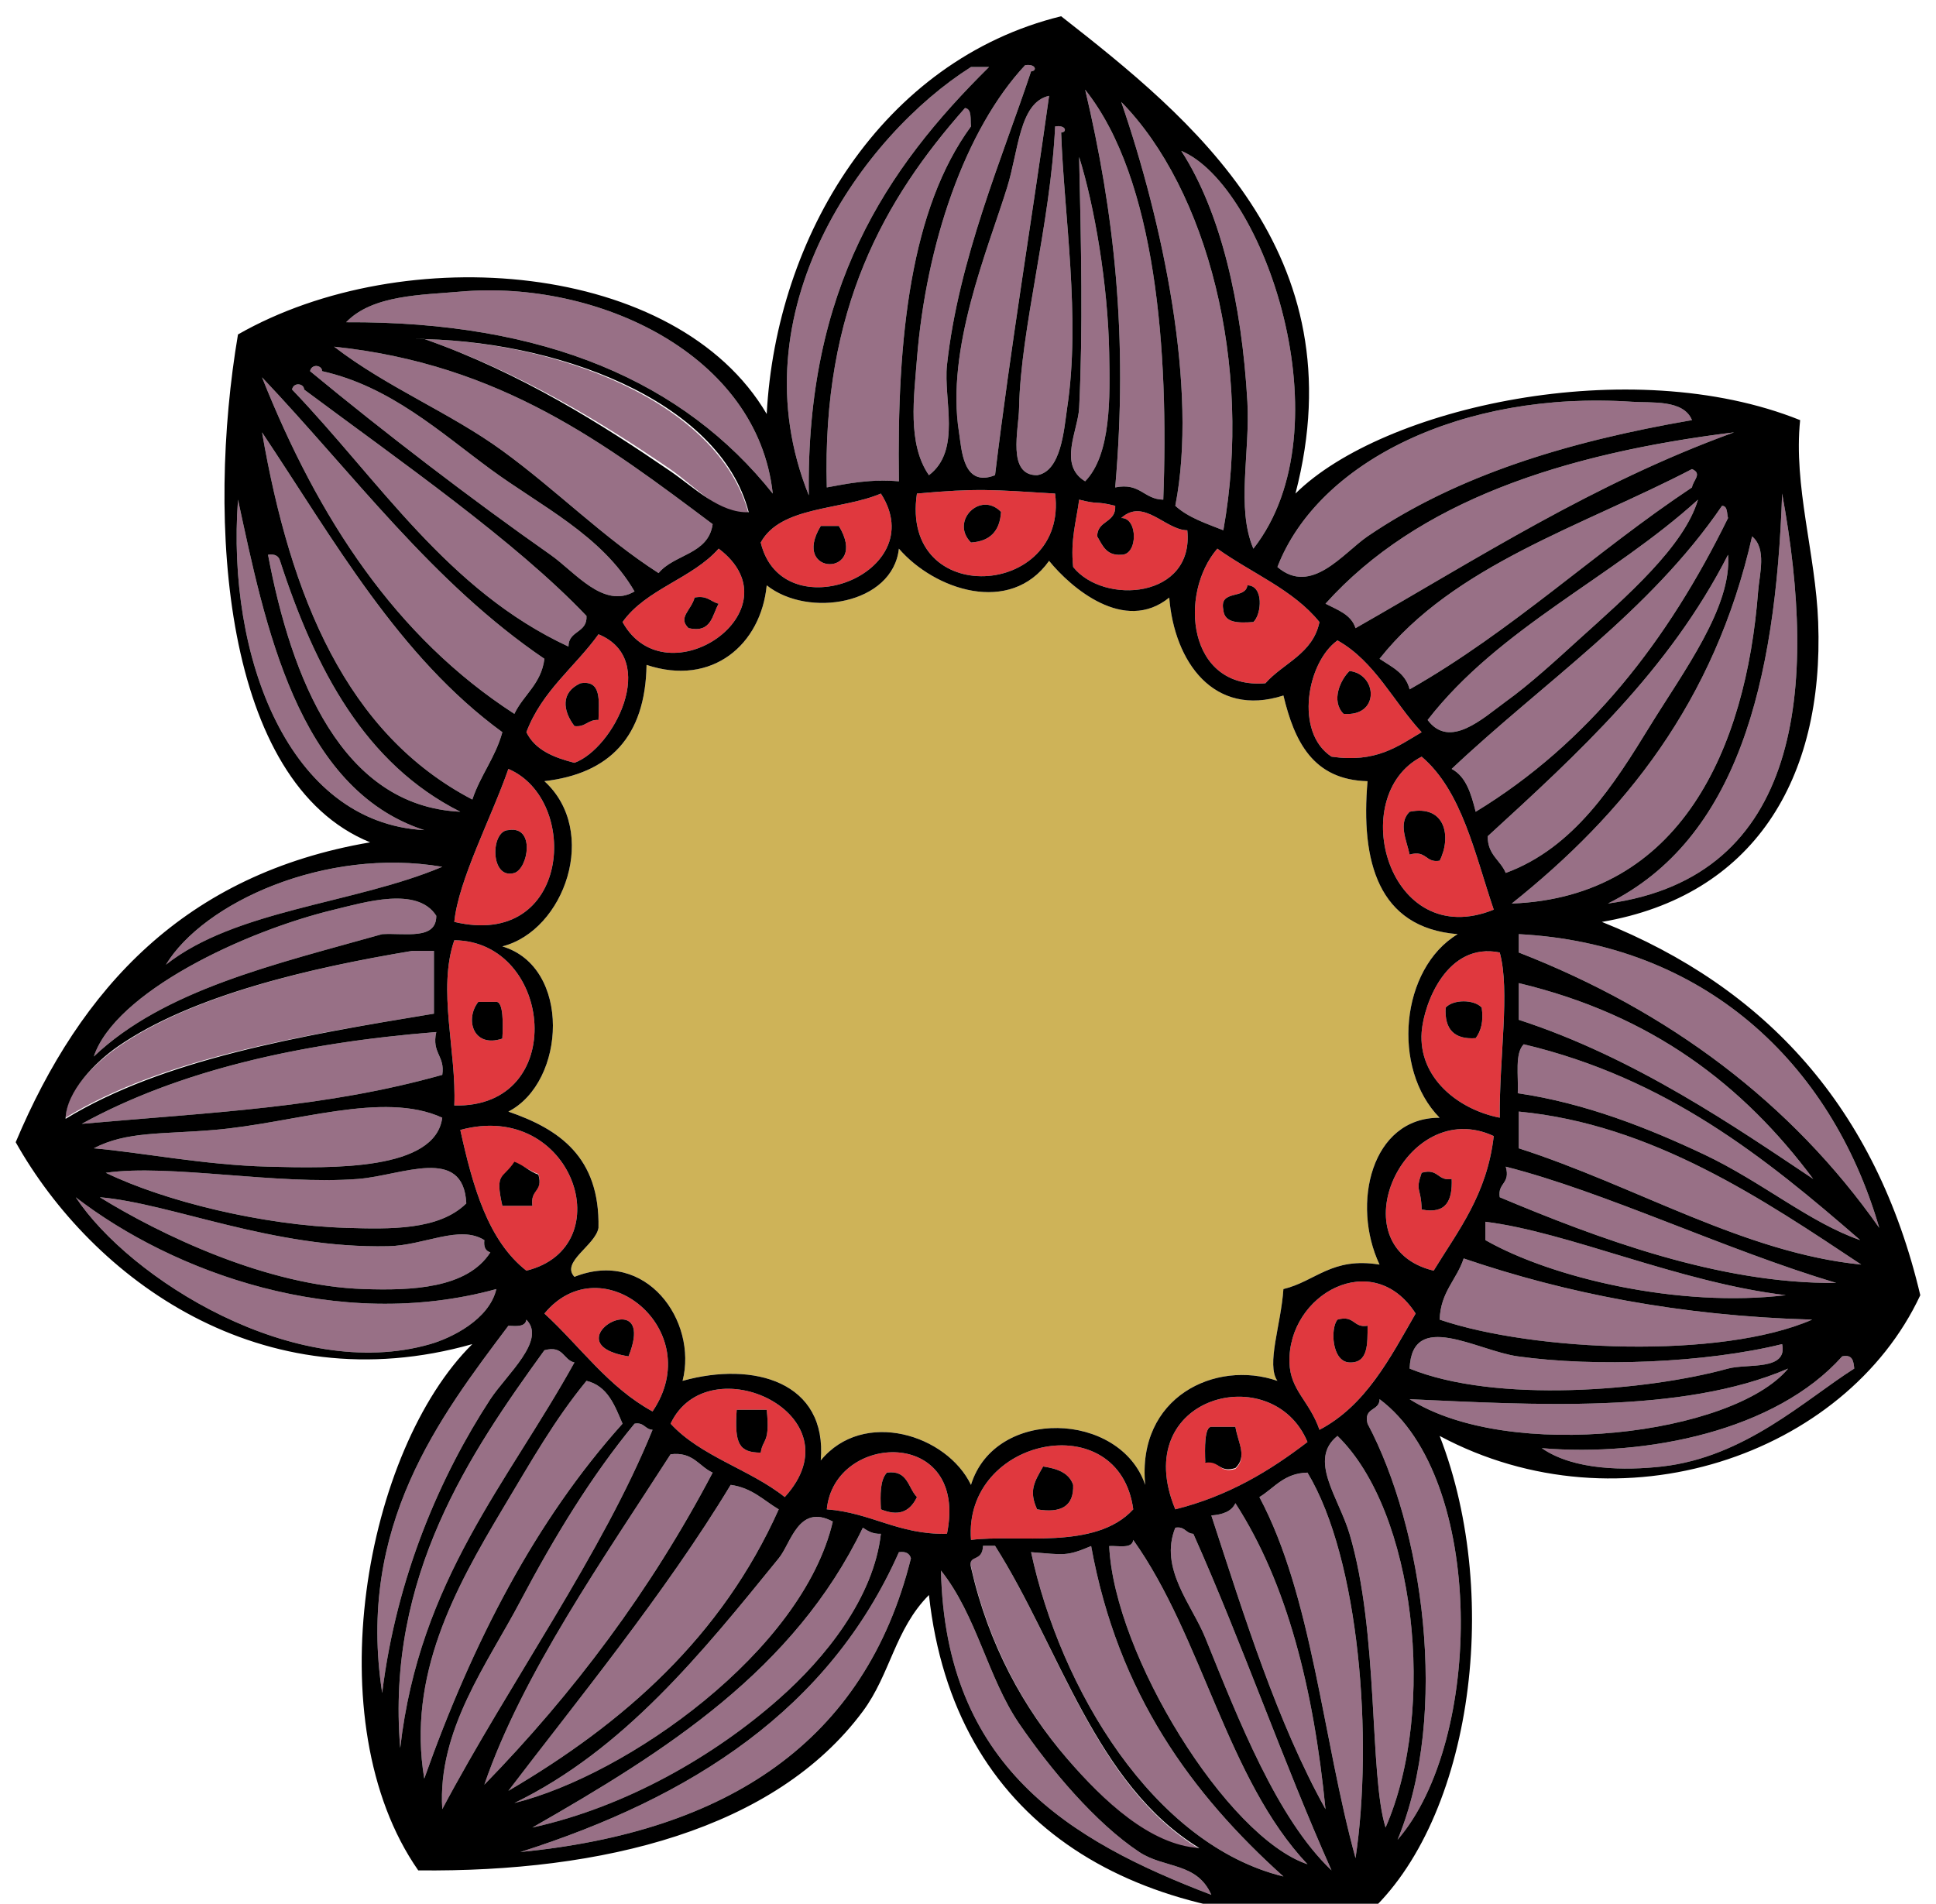 <?xml version="1.0" encoding="UTF-8" standalone="no"?>
<svg width="121px" height="119px" viewBox="0 0 121 119" version="1.1" xmlns="http://www.w3.org/2000/svg" xmlns:xlink="http://www.w3.org/1999/xlink" xmlns:sketch="http://www.bohemiancoding.com/sketch/ns">
    <!-- Generator: Sketch 3.2.2 (9983) - http://www.bohemiancoding.com/sketch -->
    <title>blog_btn</title>
    <desc>Created with Sketch.</desc>
    <defs></defs>
    <g id="Page-1" stroke="none" stroke-width="1" fill="none" fill-rule="evenodd" sketch:type="MSPage">
        <g id="nav_btns" sketch:type="MSLayerGroup" transform="translate(-567, 0)">
            <g id="blog_x5F_btn-link" transform="translate(627.5, 60.5) scale(1, -1) translate(-627.5, -60.5) translate(567, 1)" sketch:type="MSShapeGroup">
                <g id="blog_x5F_btn">
                    <path d="M61.815,115.812 C55.359,109.438 50.371,101.968 50.55,89.037 C45.918,100.534 53.96,111.562 60.688,115.812 L61.815,115.812 L61.815,115.812 Z" id="Shape" fill="#987086"></path>
                    <path d="M64.068,115.923 C64.745,116.029 64.839,115.562 64.443,115.54 C62.659,110.164 59.904,103.801 59.186,97.18 C58.956,95.013 60.104,91.847 58.059,90.296 C56.692,92.261 57.131,95.227 57.308,97.563 C57.882,104.757 60.312,111.896 64.068,115.923 L64.068,115.923 Z" id="Shape" fill="#987086"></path>
                    <path d="M67.824,114.394 C72.267,108.816 73.06,98.01 72.705,88.767 C71.474,88.788 71.276,89.85 69.701,89.532 C70.524,98.935 69.628,106.755 67.824,114.394 L67.824,114.394 Z" id="Shape" fill="#987086"></path>
                    <path d="M65.569,114.012 C64.463,106.096 63.169,98.361 62.19,90.297 C60.166,89.5 60.104,91.945 59.938,92.975 C59.102,98.203 61.741,104.408 62.942,108.274 C63.661,110.558 63.702,113.608 65.569,114.012 L65.569,114.012 Z" id="Shape" fill="#987086"></path>
                    <path d="M70.077,113.629 C75.438,108.178 78.316,97.224 76.459,86.853 C75.386,87.278 74.249,87.65 73.456,88.383 C74.895,95.704 72.652,106.159 70.077,113.629 L70.077,113.629 Z" id="Shape" fill="#987086"></path>
                    <path d="M60.312,113.246 C60.761,113.182 60.637,112.544 60.687,112.098 C56.942,106.987 56.046,98.975 56.182,89.913 C54.408,90.062 53.052,89.785 51.675,89.531 C51.362,100.688 55.274,107.552 60.312,113.246 L60.312,113.246 Z" id="Shape" fill="#987086"></path>
                    <path d="M65.945,112.099 C66.623,112.205 66.717,111.737 66.321,111.717 C66.499,106.563 67.552,100.135 66.696,94.505 C66.499,93.133 66.321,90.542 64.817,90.297 C62.92,90.286 63.67,93.133 63.691,94.505 C63.786,99.445 65.653,105.967 65.945,112.099 L65.945,112.099 Z" id="Shape" fill="#987086"></path>
                    <path d="M67.447,110.187 C68.407,107.136 69.251,102.174 69.325,97.945 C69.378,95.194 69.461,91.602 67.824,89.913 C66.122,90.932 67.386,93.1 67.448,94.503 C67.687,99.381 67.572,104.672 67.447,110.187 L67.447,110.187 Z" id="Shape" fill="#987086"></path>
                    <path d="M48.297,89.148 C42.757,96.119 34.1,99.923 21.634,99.858 C23.282,101.579 26.38,101.558 28.769,101.772 C37.364,102.525 47.357,97.839 48.297,89.148 L48.297,89.148 Z" id="Shape" fill="#987086"></path>
                    <path d="M25.765,98.812 C34.548,98.812 44.968,94.927 46.794,87.86 C44.99,87.795 43.414,89.628 41.911,90.658 C37.677,93.559 32.576,96.688 26.516,98.812 L25.765,98.812 L25.765,98.812 Z" id="Shape" fill="#987086"></path>
                    <path d="M20.884,98.329 C31.336,97.235 37.906,92.209 44.542,87.237 C44.281,85.335 42.132,85.367 41.163,84.177 C37.689,86.408 34.799,89.351 31.398,91.827 C28.112,94.217 24.211,95.768 20.884,98.329 L20.884,98.329 Z" id="Shape" fill="#987086"></path>
                    <path d="M19.381,96.798 C19.475,97.276 20.133,97.18 20.133,96.798 C24.377,95.852 27.497,92.995 30.647,90.678 C33.777,88.372 37.615,86.555 39.66,83.028 C37.72,81.901 35.936,84.25 34.403,85.323 C29.478,88.777 23.981,92.995 19.381,96.798 L19.381,96.798 Z" id="Shape" fill="#987086"></path>
                    <path d="M16.377,96.415 C22.092,90.38 27.047,83.559 34.026,78.82 C33.828,77.238 32.722,76.579 32.148,75.379 C24.722,80.182 19.883,87.608 16.377,96.415 L16.377,96.415 Z" id="Shape" fill="#987086"></path>
                    <path d="M18.254,95.652 C18.348,96.129 19.006,96.033 19.006,95.652 C24.931,91.232 32.233,86.162 36.656,81.499 C36.718,80.414 35.529,80.607 35.529,79.585 C27.967,83.093 23.7,89.967 18.254,95.652 L18.254,95.652 Z" id="Shape" fill="#987086"></path>
                    <path d="M105.75,93.739 C98.053,92.411 91.116,90.318 85.473,86.472 C83.95,85.43 81.958,82.742 79.84,84.558 C82.375,91.125 91.378,95.598 101.996,94.887 C103.195,94.802 105.218,95.046 105.75,93.739 L105.75,93.739 Z" id="Shape" fill="#987086"></path>
                    <path d="M16.377,92.974 C20.893,86.217 24.91,78.969 31.396,74.232 C30.958,72.638 30.03,71.553 29.52,70.023 C21.666,74.125 18.16,82.668 16.377,92.974 L16.377,92.974 Z" id="Shape" fill="#987086"></path>
                    <path d="M108.378,92.974 C99.606,89.797 92.346,85.079 84.72,80.733 C84.449,81.595 83.593,81.87 82.843,82.263 C88.592,88.66 97.666,91.646 108.378,92.974 L108.378,92.974 Z" id="Shape" fill="#987086"></path>
                    <path d="M105.75,90.679 C106.418,90.391 105.813,89.978 105.75,89.532 C99.689,85.505 94.526,80.564 88.101,76.909 C87.85,77.929 86.974,78.312 86.223,78.822 C90.865,84.687 98.876,87.098 105.75,90.679 L105.75,90.679 Z" id="Shape" fill="#987086"></path>
                    <path d="M60.688,86.089 C61.878,86.162 62.492,86.801 62.566,88.001 C61.272,89.339 59.363,87.407 60.688,86.089 L60.688,86.089 Z M65.945,89.148 C66.781,82.603 56.234,81.923 57.309,89.148 C61.095,89.489 61.971,89.393 65.945,89.148 L65.945,89.148 Z" id="Shape" fill="#E0383E"></path>
                    <path d="M52.426,87.125 L51.3,87.125 C49.36,83.938 54.367,83.938 52.426,87.125 L52.426,87.125 Z M55.055,89.148 C58.29,84.133 48.868,80.542 47.545,86.089 C48.796,88.384 52.583,88.096 55.055,89.148 L55.055,89.148 Z" id="Shape" fill="#E0383E"></path>
                    <path d="M111.383,89.148 C113.616,77.014 112.603,65.189 100.494,63.522 C108.566,67.537 110.986,77.313 111.383,89.148 L111.383,89.148 Z" id="Shape" fill="#987086"></path>
                    <path d="M14.875,88.767 C16.554,81.009 18.568,70.693 26.516,68.112 C18.057,68.558 14.146,78.938 14.875,88.767 L14.875,88.767 Z" id="Shape" fill="#987086"></path>
                    <path d="M67.447,88.767 C68.782,88.427 68.375,88.712 69.7,88.384 C69.763,87.299 68.574,87.492 68.574,86.472 C68.906,85.908 69.137,85.259 70.076,85.324 C71.129,85.293 71.129,87.65 70.076,87.619 C71.484,88.905 72.829,86.865 74.205,86.853 C74.643,82.582 68.979,82.167 67.071,84.558 C66.894,86.27 67.27,87.417 67.447,88.767 L67.447,88.767 Z" id="Shape" fill="#E0383E"></path>
                    <path d="M106.125,88.767 C105.26,85.845 101.682,82.732 98.615,79.969 C97.353,78.822 95.611,77.217 94.109,76.143 C92.67,75.092 90.605,73.148 89.227,74.996 C93.702,80.766 100.774,83.9 106.125,88.767 L106.125,88.767 Z" id="Shape" fill="#987086"></path>
                    <path d="M107.628,88.384 C107.994,88.373 107.919,87.917 108.003,87.619 C104.248,79.969 99.284,73.552 92.232,69.259 C91.95,70.364 91.638,71.458 90.73,71.938 C96.445,77.334 103.112,81.765 107.628,88.384 L107.628,88.384 Z" id="Shape" fill="#987086"></path>
                    <path d="M109.505,86.472 C110.433,85.696 109.964,84.123 109.881,83.029 C109.128,73.212 105.03,63.915 94.483,63.523 C101.504,69.121 107.158,76.112 109.505,86.472 L109.505,86.472 Z" id="Shape" fill="#987086"></path>
                    <path d="M43.038,80.733 C44.479,80.414 44.499,81.54 44.917,82.263 C44.416,82.38 44.208,82.805 43.415,82.645 C43.205,81.85 42.34,81.403 43.038,80.733 L43.038,80.733 Z M38.909,81.117 C40.38,83.188 43.259,83.826 44.917,85.706 C49.975,81.88 41.651,76.165 38.909,81.117 L38.909,81.117 Z" id="Shape" fill="#E0383E"></path>
                    <path d="M56.182,85.706 C58.403,83.134 63.129,81.51 65.569,84.942 C66.926,83.273 70.274,80.372 73.079,82.647 C73.393,78.662 75.843,75.124 80.215,76.527 C80.902,73.657 82.062,71.255 85.472,71.171 C85.044,66.178 86.107,62.013 91.105,61.608 C87.537,59.462 86.943,53.214 89.978,50.133 C85.712,50.155 84.438,44.747 86.222,40.953 C83.239,41.442 82.238,39.912 80.214,39.423 C80.068,37.202 79.129,34.706 79.838,33.687 C75.968,35.025 71.045,32.677 71.577,27.183 C70.022,31.784 62.189,32.061 60.687,27.183 C59.186,30.318 53.97,31.964 51.299,28.714 C51.716,33.622 47.106,34.93 42.663,33.687 C43.612,37.436 40.38,41.974 35.904,40.188 C35.027,41.113 37.218,42.155 37.406,43.249 C37.5,47.68 34.953,49.422 31.774,50.517 C35.382,52.376 35.716,59.558 31.397,60.844 C35.288,61.833 37.468,68.028 34.027,71.172 C38.074,71.639 40.338,73.923 40.411,78.439 C44.52,77.07 47.566,79.715 47.921,83.413 C50.517,81.349 55.796,82.222 56.182,85.706 L56.182,85.706 Z" id="Shape" fill="#CEB358"></path>
                    <path d="M76.459,81.88 C76.523,81.042 77.409,81.053 78.338,81.115 C78.86,81.604 78.995,83.399 77.963,83.41 C77.847,82.507 76.188,83.178 76.459,81.88 L76.459,81.88 Z M76.084,85.706 C78.212,84.177 80.83,83.146 82.467,81.117 C82.051,79.119 80.215,78.568 79.088,77.29 C74.227,76.888 73.644,82.869 76.084,85.706 L76.084,85.706 Z" id="Shape" fill="#E0383E"></path>
                    <path d="M16.753,85.324 C17.191,85.389 17.421,85.239 17.504,84.943 C19.716,78.132 22.825,72.256 28.77,69.259 C21.353,69.61 18.202,77.61 16.753,85.324 L16.753,85.324 Z" id="Shape" fill="#987086"></path>
                    <path d="M35.904,74.614 C36.613,74.529 36.739,75.039 37.406,74.996 C37.428,76.155 37.625,77.515 36.279,77.29 C35.027,76.718 35.174,75.57 35.904,74.614 L35.904,74.614 Z M35.904,72.318 C34.61,72.648 33.443,73.115 32.899,74.232 C33.871,76.813 35.924,78.289 37.406,80.352 C41.234,78.789 38.334,73.201 35.904,72.318 L35.904,72.318 Z" id="Shape" fill="#E0383E"></path>
                    <path d="M83.971,75.379 C86.254,75.177 86.098,77.855 84.345,78.057 C83.782,77.515 83.167,76.197 83.971,75.379 L83.971,75.379 Z M88.853,74.232 C87.351,73.339 85.994,72.298 83.22,72.702 C80.894,74.221 81.685,78.609 83.594,79.969 C85.941,78.652 87.089,76.123 88.853,74.232 L88.853,74.232 Z" id="Shape" fill="#E0383E"></path>
                    <path d="M88.101,66.581 C89.166,66.89 89.081,66.039 89.979,66.199 C90.73,67.687 90.344,69.717 88.101,69.259 C87.361,68.537 87.923,67.452 88.101,66.581 L88.101,66.581 Z M93.359,63.139 C86.766,60.471 84.095,70.258 88.853,72.702 C91.377,70.554 92.169,66.645 93.359,63.139 L93.359,63.139 Z" id="Shape" fill="#E0383E"></path>
                    <path d="M32.148,65.433 C33.025,65.721 33.463,68.409 31.774,68.112 C30.647,68.089 30.615,64.987 32.148,65.433 L32.148,65.433 Z M31.774,71.937 C36.301,70.003 35.653,60.641 28.394,62.374 C28.645,64.976 30.719,68.898 31.774,71.937 L31.774,71.937 Z" id="Shape" fill="#E0383E"></path>
                    <path d="M27.268,62.755 C27.278,61.216 25.306,61.693 23.888,61.608 C17.222,59.727 10.264,58.144 5.863,53.959 C7.198,57.954 15.189,61.768 20.884,63.139 C22.781,63.595 26.088,64.615 27.268,62.755 L27.268,62.755 Z" id="Shape" fill="#987086"></path>
                    <path d="M117.453,43.249 C111.977,51.048 104.31,56.807 94.922,60.461 L94.922,61.608 C106.397,61.014 114.427,53.672 117.453,43.249 L117.453,43.249 Z" id="Shape" fill="#987086"></path>
                    <path d="M31.397,55.08 C31.45,56.014 31.46,57.375 31.022,57.375 L29.895,57.375 C29.05,56.312 29.551,54.464 31.397,55.08 L31.397,55.08 Z M28.394,61.227 C34.58,61.172 35.57,50.717 28.394,50.898 C28.539,54.277 27.329,58.145 28.394,61.227 L28.394,61.227 Z" id="Shape" fill="#E0383E"></path>
                    <path d="M27.121,60.562 L27.121,56.637 C18.776,55.266 10.202,53.864 4.099,50.134 C4.141,51.866 6.055,53.638 7.422,54.584 C12.043,57.781 19.381,59.5 25.765,60.562 L27.121,60.562 L27.121,60.562 Z" id="Shape" fill="#987086"></path>
                    <path d="M90.354,57.018 C90.27,55.659 90.896,55.011 92.232,55.107 C92.556,55.553 92.732,56.126 92.607,57.018 C92.127,57.539 90.833,57.539 90.354,57.018 L90.354,57.018 Z M93.733,60.461 C94.39,58.049 93.702,53.979 93.733,50.133 C91.136,50.642 88.643,52.631 88.852,55.488 C88.998,57.317 90.458,61.131 93.733,60.461 L93.733,60.461 Z" id="Shape" fill="#E0383E"></path>
                    <path d="M27.268,55.489 C26.964,54.161 27.83,54.011 27.642,52.812 C20.32,50.761 13.539,50.495 5.111,49.751 C11.13,53.056 18.682,54.808 27.268,55.489 L27.268,55.489 Z" id="Shape" fill="#987086"></path>
                    <path d="M116.264,42.483 C113.114,43.568 110.142,46.117 106.502,47.839 C103.039,49.474 99.085,51.048 94.861,51.664 C94.913,52.757 94.664,54.161 95.235,54.724 C104.175,52.599 110.32,47.648 116.264,42.483 L116.264,42.483 Z" id="Shape" fill="#987086"></path>
                    <path d="M27.642,50.134 C27.204,46.83 20.81,46.969 16.753,47.074 C12.82,47.17 8.815,47.967 5.863,48.222 C7.918,49.295 10.15,49.093 13.374,49.369 C18.442,49.794 23.939,51.834 27.642,50.134 L27.642,50.134 Z" id="Shape" fill="#987086"></path>
                    <path d="M94.922,50.517 C103.267,49.73 110.235,45.002 116.327,40.954 C109.036,41.677 102.224,45.873 94.922,48.222 L94.922,50.517 L94.922,50.517 Z" id="Shape" fill="#987086"></path>
                    <path d="M31.397,44.625 L33.276,44.625 C33.129,45.688 33.964,45.531 33.651,46.615 C33.099,46.806 32.713,47.139 32.149,47.341 C31.418,46.226 30.919,46.75 31.397,44.625 L31.397,44.625 Z M28.769,49.369 C35.799,51.293 38.887,42.047 32.899,40.572 C30.5,42.452 29.551,45.82 28.769,49.369 L28.769,49.369 Z" id="Shape" fill="#E0383E"></path>
                    <path d="M88.853,44.397 C90.407,44.087 90.782,44.98 90.73,46.308 C89.833,46.15 89.917,46.999 88.853,46.692 C88.434,45.48 88.82,45.82 88.853,44.397 L88.853,44.397 Z M93.359,48.986 C92.942,45.331 91.146,43.089 89.603,40.571 C83.46,42.058 87.829,51.558 93.359,48.986 L93.359,48.986 Z" id="Shape" fill="#E0383E"></path>
                    <path d="M114.763,39.807 C107.43,39.732 99.762,42.633 93.734,45.162 C93.587,46.075 94.423,45.99 94.109,47.074 C100.336,45.49 107.795,41.889 114.763,39.807 L114.763,39.807 Z" id="Shape" fill="#987086"></path>
                    <path d="M6.613,46.692 C10.589,47.264 17.305,45.916 22.386,46.308 C25.118,46.522 28.968,48.422 29.144,44.779 C27.434,43.09 24.377,43.164 21.634,43.25 C16.388,43.407 10.285,44.917 6.613,46.692 L6.613,46.692 Z" id="Shape" fill="#987086"></path>
                    <path d="M6.238,45.162 C10.734,44.779 17.013,41.942 24.262,42.102 C26.504,42.143 28.717,43.461 30.271,42.483 C30.219,42.037 30.353,41.803 30.646,41.718 C29.195,39.444 25.68,39.327 22.759,39.423 C16.669,39.605 9.973,42.855 6.238,45.162 L6.238,45.162 Z" id="Shape" fill="#987086"></path>
                    <path d="M4.736,45.162 C10.807,40.476 21.082,36.693 31.022,39.424 C30.573,37.501 28.185,36.353 26.891,35.983 C18.401,33.527 8.074,40.103 4.736,45.162 L4.736,45.162 Z" id="Shape" fill="#987086"></path>
                    <path d="M111.612,39.041 C104.957,38.244 97.009,40.103 92.836,42.483 L92.836,43.63 C98.052,42.983 104.884,39.849 111.612,39.041 L111.612,39.041 Z" id="Shape" fill="#987086"></path>
                    <path d="M91.48,41.336 C97.864,39.157 104.988,37.745 113.26,37.511 C107.545,35.014 95.819,35.524 89.979,37.511 C90.03,39.243 91.042,39.998 91.48,41.336 L91.48,41.336 Z" id="Shape" fill="#987086"></path>
                    <path d="M84.345,34.834 C85.514,34.791 85.472,35.982 85.472,37.129 C84.575,36.97 84.658,37.819 83.593,37.511 C83.146,37.001 83.219,34.876 84.345,34.834 L84.345,34.834 Z M88.476,37.893 C86.859,35.078 85.357,32.146 82.467,30.625 C81.821,32.464 80.641,33.081 80.59,34.834 C80.475,39.095 85.807,42.058 88.476,37.893 L88.476,37.893 Z" id="Shape" fill="#E0383E"></path>
                    <path d="M39.283,35.217 C40.66,38.648 37.458,37.554 37.428,36.375 C37.406,35.918 37.876,35.439 39.283,35.217 L39.283,35.217 Z M40.785,31.773 C38.022,33.282 36.27,35.832 34.027,37.893 C37.625,42.25 44.228,36.842 40.785,31.773 L40.785,31.773 Z" id="Shape" fill="#E0383E"></path>
                    <path d="M32.899,37.512 C34.172,36.226 31.669,34.089 30.647,32.539 C27.559,27.811 24.784,21.489 23.888,14.179 C22.27,24.623 27.486,31.422 31.775,37.13 C32.315,37.096 32.837,37.065 32.899,37.512 L32.899,37.512 Z" id="Shape" fill="#987086"></path>
                    <path d="M111.383,35.982 C111.748,34.292 109.203,34.78 108.003,34.452 C102.965,33.06 93.463,32.263 88.101,34.452 C88.248,38.159 92.326,35.567 94.86,35.217 C99.7,34.537 106.605,34.802 111.383,35.982 L111.383,35.982 Z" id="Shape" fill="#987086"></path>
                    <path d="M35.904,34.834 C31.753,27.332 26.214,21.244 25.015,10.736 C24.118,21.468 29.406,29.212 34.027,35.598 C35.227,35.927 35.194,34.993 35.904,34.834 L35.904,34.834 Z" id="Shape" fill="#987086"></path>
                    <path d="M115.138,35.217 C115.786,35.356 115.847,34.92 115.89,34.452 C112.844,32.528 109.078,28.916 103.872,28.331 C101.609,28.077 98.374,28.077 96.362,29.478 C102.892,28.927 110.997,30.563 115.138,35.217 L115.138,35.217 Z" id="Shape" fill="#987086"></path>
                    <path d="M38.909,31.009 C33.473,24.953 29.542,17.355 26.516,8.824 C25.442,15.284 28.446,20.703 31.397,25.654 C33.255,28.757 34.653,31.243 36.656,33.688 C37.979,33.367 38.417,32.157 38.909,31.009 L38.909,31.009 Z" id="Shape" fill="#987086"></path>
                    <path d="M47.545,29.198 C47.67,30.09 48.139,29.75 47.92,31.875 L46.043,31.875 C45.897,29.75 46.189,29.208 47.545,29.198 L47.545,29.198 Z M49.048,26.419 C46.878,28.15 43.791,28.958 41.912,31.008 C44.259,35.992 53.742,31.572 49.048,26.419 L49.048,26.419 Z" id="Shape" fill="#E0383E"></path>
                    <path d="M75.333,28.616 C76.241,28.764 76.158,27.865 77.212,28.183 C77.963,28.906 77.399,29.75 77.212,30.812 L75.709,30.812 C75.282,30.812 75.292,29.55 75.333,28.616 L75.333,28.616 Z M81.718,29.86 C79.359,28.054 76.773,26.482 73.456,25.653 C70.515,32.751 79.548,35.078 81.718,29.86 L81.718,29.86 Z" id="Shape" fill="#E0383E"></path>
                    <path d="M86.223,32.539 C92.868,27.577 92.72,11.193 87.349,4.999 C90.634,12.945 88.914,24.527 85.472,31.008 C85.202,32.049 86.223,31.773 86.223,32.539 L86.223,32.539 Z" id="Shape" fill="#987086"></path>
                    <path d="M40.785,30.625 C37.678,22.945 31.815,14.773 27.642,6.912 C27.329,11.873 30.481,16.027 32.524,19.916 C34.653,23.943 36.969,27.747 39.66,31.008 C40.264,31.115 40.307,30.648 40.785,30.625 L40.785,30.625 Z" id="Shape" fill="#987086"></path>
                    <path d="M83.594,30.244 C88.445,25.537 89.843,13.17 86.599,5.764 C85.567,9.09 86.192,17.93 84.346,24.124 C83.667,26.398 81.738,28.766 83.594,30.244 L83.594,30.244 Z" id="Shape" fill="#987086"></path>
                    <path d="M64.818,25.654 C66.321,25.399 67.125,25.855 67.072,27.183 C66.821,27.938 66.071,28.204 65.195,28.331 C64.652,27.375 64.286,26.822 64.818,25.654 L64.818,25.654 Z M70.827,25.654 C68.458,23.063 63.556,24.114 60.687,23.742 C60.187,30.148 69.951,32.167 70.827,25.654 L70.827,25.654 Z" id="Shape" fill="#E0383E"></path>
                    <path d="M55.055,25.654 C56.076,25.24 56.818,25.41 57.308,26.42 C56.745,26.993 56.745,28.13 55.431,27.949 C55.003,27.492 55.013,26.589 55.055,25.654 L55.055,25.654 Z M59.186,24.124 C56.129,24.059 54.471,25.442 51.675,25.653 C52.145,30.488 60.553,30.818 59.186,24.124 L59.186,24.124 Z" id="Shape" fill="#E0383E"></path>
                    <path d="M44.541,27.949 C40.66,20.565 35.82,14.137 30.271,8.443 C32.628,15.349 37.802,22.701 41.911,29.097 C43.331,29.267 43.675,28.342 44.541,27.949 L44.541,27.949 Z" id="Shape" fill="#987086"></path>
                    <path d="M81.718,27.949 C84.982,22.53 85.827,11.245 84.721,3.852 C82.667,11.31 82.019,20.214 78.713,26.419 C79.651,26.992 80.247,27.917 81.718,27.949 L81.718,27.949 Z" id="Shape" fill="#987086"></path>
                    <path d="M77.212,26.037 C80.445,21.043 82.103,14.433 82.844,6.912 C79.819,12.362 77.806,18.853 75.708,25.272 C76.408,25.324 76.971,25.516 77.212,26.037 L77.212,26.037 Z" id="Shape" fill="#987086"></path>
                    <path d="M53.928,24.506 C54.231,24.305 54.544,24.102 55.055,24.124 C54.605,20.129 51.581,16.356 48.671,13.796 C44.655,10.247 39.127,7.049 33.275,5.763 C41.62,10.534 49.641,15.613 53.928,24.506 L53.928,24.506 Z" id="Shape" fill="#987086"></path>
                    <path d="M73.456,24.506 C74.061,24.612 74.102,24.144 74.583,24.124 C77.639,17.282 80.173,9.929 83.219,3.086 C79.818,6.317 77.43,12.437 75.332,17.62 C74.51,19.672 72.424,21.956 73.456,24.506 L73.456,24.506 Z" id="Shape" fill="#987086"></path>
                    <path d="M81.718,3.469 C76.68,5.158 69.639,16.558 69.325,23.359 C69.919,23.391 70.765,23.168 70.827,23.742 C75.145,17.685 76.69,8.792 81.718,3.469 L81.718,3.469 Z" id="Shape" fill="#987086"></path>
                    <path d="M68.198,23.358 C69.877,14.105 74.499,7.846 80.216,2.704 C72.048,4.712 66.259,14.487 64.444,22.977 C66.529,22.817 66.633,22.7 68.198,23.358 L68.198,23.358 Z" id="Shape" fill="#987086"></path>
                    <path d="M56.182,22.977 C56.62,23.04 56.849,22.892 56.933,22.594 C54.074,11.099 45.428,5.498 32.524,4.234 C43.205,7.634 51.821,13.138 56.182,22.977 L56.182,22.977 Z" id="Shape" fill="#987086"></path>
                    <path d="M62.19,23.375 C66.238,17 68.459,8.396 74.957,4.433 C71.88,4.624 68.97,7.435 66.696,10.071 C63.974,13.227 61.783,17.243 60.687,22.079 C60.49,22.928 61.407,22.312 61.439,23.375 L62.19,23.375 L62.19,23.375 Z" id="Shape" fill="#987086"></path>
                    <path d="M58.811,21.829 C61.053,19.003 61.732,15.146 63.692,12.267 C65.654,9.398 68.481,6.04 71.203,4.233 C72.768,3.193 74.811,3.606 75.708,1.556 C66.79,4.955 59.082,9.61 58.811,21.829 L58.811,21.829 Z" id="Shape" fill="#987086"></path>
                    <path d="M78.338,85.706 C77.252,88.255 78.14,91.688 77.963,94.887 C77.618,101.027 76.304,106.744 73.832,110.569 C78.984,108.423 84.242,93.228 78.338,85.706 L78.338,85.706 Z" id="Shape" fill="#987086"></path>
                    <path d="M94.109,65.433 C93.776,66.242 92.972,66.56 92.982,67.728 C98.657,72.925 104.322,78.11 108.003,85.324 C108.253,82.072 105.249,78.067 103.121,74.614 C100.879,70.959 98.386,67.005 94.109,65.433 L94.109,65.433 Z" id="Shape" fill="#987086"></path>
                    <path d="M27.642,65.817 C22.156,63.499 14.74,63.149 10.368,59.696 C12.695,63.543 20.278,67.07 27.642,65.817 L27.642,65.817 Z" id="Shape" fill="#987086"></path>
                    <path d="M94.922,56.254 L94.922,58.548 C103.267,56.55 108.953,52.173 113.324,46.307 C108.556,49.485 102.224,53.885 94.922,56.254 L94.922,56.254 Z" id="Shape" fill="#987086"></path>
                    <path d="M111.758,34.452 C108.317,30.309 94.318,28.585 88.101,32.539 C95.694,32.199 105.134,31.592 111.758,34.452 L111.758,34.452 Z" id="Shape" fill="#987086"></path>
                    <path d="M45.667,27.183 C47.002,27.002 47.722,26.217 48.671,25.654 C45.104,17.685 39.002,12.298 31.774,8.058 C35.873,13.445 41.62,20.469 45.667,27.183 L45.667,27.183 Z" id="Shape" fill="#987086"></path>
                    <path d="M52.051,24.889 C50.152,16.772 39.2,9.047 32.148,7.294 C38.992,10.619 43.862,16.676 48.671,22.593 C49.434,23.518 49.902,26.037 52.051,24.889 L52.051,24.889 Z" id="Shape" fill="#987086"></path>
                    <path d="M62.565,88.001 C62.492,86.801 61.877,86.163 60.687,86.089 C59.363,87.407 61.272,89.339 62.565,88.001 L62.565,88.001 Z" id="Shape" fill="#000000"></path>
                    <path d="M51.3,87.125 L52.426,87.125 C54.367,83.938 49.36,83.938 51.3,87.125 L51.3,87.125 Z" id="Shape" fill="#000000"></path>
                    <path d="M77.962,83.412 C78.994,83.4 78.859,81.605 78.337,81.117 C77.408,81.053 76.522,81.043 76.458,81.882 C76.188,83.178 77.847,82.507 77.962,83.412 L77.962,83.412 Z" id="Shape" fill="#000000"></path>
                    <path d="M43.414,82.647 C44.208,82.805 44.415,82.381 44.916,82.264 C44.499,81.54 44.478,80.415 43.037,80.734 C42.34,81.403 43.205,81.85 43.414,82.647 L43.414,82.647 Z" id="Shape" fill="#000000"></path>
                    <path d="M84.345,78.057 C86.098,77.856 86.254,75.177 83.971,75.379 C83.167,76.197 83.782,77.515 84.345,78.057 L84.345,78.057 Z" id="Shape" fill="#000000"></path>
                    <path d="M36.279,77.29 C37.625,77.515 37.428,76.155 37.406,74.996 C36.738,75.039 36.612,74.529 35.904,74.614 C35.174,75.57 35.027,76.718 36.279,77.29 L36.279,77.29 Z" id="Shape" fill="#000000"></path>
                    <path d="M88.101,69.259 C90.343,69.717 90.73,67.688 89.979,66.199 C89.082,66.04 89.166,66.89 88.101,66.581 C87.923,67.452 87.361,68.537 88.101,69.259 L88.101,69.259 Z" id="Shape" fill="#000000"></path>
                    <path d="M31.774,68.111 C33.463,68.408 33.025,65.72 32.148,65.432 C30.615,64.987 30.647,68.089 31.774,68.111 L31.774,68.111 Z" id="Shape" fill="#000000"></path>
                    <path d="M29.895,57.375 L31.022,57.375 C31.46,57.375 31.45,56.014 31.396,55.08 C29.551,54.464 29.05,56.312 29.895,57.375 L29.895,57.375 Z" id="Shape" fill="#000000"></path>
                    <path d="M92.607,57.018 C92.732,56.126 92.555,55.553 92.232,55.107 C90.896,55.011 90.27,55.659 90.354,57.018 C90.833,57.539 92.127,57.539 92.607,57.018 L92.607,57.018 Z" id="Shape" fill="#000000"></path>
                    <path d="M32.148,47.379 C32.712,47.178 33.098,46.768 33.649,46.577 C33.964,45.492 33.129,45.688 33.275,44.625 L31.397,44.625 C30.919,46.75 31.418,46.264 32.148,47.379 L32.148,47.379 Z" id="Shape" fill="#000000"></path>
                    <path d="M88.853,46.692 C89.917,46.999 89.832,46.149 90.73,46.308 C90.782,44.98 90.407,44.087 88.853,44.397 C88.82,45.82 88.434,45.48 88.853,46.692 L88.853,46.692 Z" id="Shape" fill="#000000"></path>
                    <path d="M39.283,35.217 C37.875,35.44 37.406,35.918 37.428,36.375 C37.458,37.554 40.66,38.648 39.283,35.217 L39.283,35.217 Z" id="Shape" fill="#000000"></path>
                    <path d="M83.594,37.512 C84.659,37.82 84.575,36.97 85.473,37.13 C85.473,35.983 85.515,34.792 84.346,34.835 C83.219,34.876 83.146,37.001 83.594,37.512 L83.594,37.512 Z" id="Shape" fill="#000000"></path>
                    <path d="M46.044,31.875 L47.921,31.875 C48.14,29.75 47.671,30.09 47.546,29.198 C46.189,29.208 45.897,29.75 46.044,31.875 L46.044,31.875 Z" id="Shape" fill="#000000"></path>
                    <path d="M75.708,30.812 L77.211,30.812 C77.398,29.75 77.962,28.955 77.211,28.233 C76.157,27.915 76.24,28.715 75.332,28.567 C75.292,29.501 75.282,30.812 75.708,30.812 L75.708,30.812 Z" id="Shape" fill="#000000"></path>
                    <path d="M65.195,28.331 C66.071,28.204 66.821,27.938 67.072,27.183 C67.125,25.855 66.321,25.398 64.818,25.654 C64.286,26.822 64.652,27.375 65.195,28.331 L65.195,28.331 Z" id="Shape" fill="#000000"></path>
                    <path d="M55.432,27.949 C56.746,28.13 56.746,26.993 57.309,26.42 C56.819,25.41 56.077,25.241 55.056,25.654 C55.013,26.589 55.003,27.492 55.432,27.949 L55.432,27.949 Z" id="Shape" fill="#000000"></path>
                    <path d="M75.708,1.557 C74.811,3.607 72.768,3.193 71.203,4.234 C68.481,6.04 65.654,9.398 63.692,12.268 C61.732,15.147 61.054,19.004 58.811,21.83 C59.082,9.61 66.79,4.955 75.708,1.557 L75.708,1.557 Z M61.439,23.375 C61.407,22.312 60.49,22.878 60.687,22.028 C61.783,17.192 63.972,13.226 66.696,10.07 C68.97,7.435 71.88,4.673 74.957,4.482 C68.459,8.446 66.238,17 62.19,23.375 L61.439,23.375 L61.439,23.375 Z M32.524,4.233 C45.428,5.497 54.074,11.098 56.933,22.593 C56.849,22.89 56.62,23.039 56.182,22.976 C51.821,13.138 43.205,7.634 32.524,4.233 L32.524,4.233 Z M64.443,22.977 C66.258,14.487 72.047,4.712 80.215,2.704 C74.499,7.847 69.877,14.105 68.197,23.358 C66.633,22.7 66.529,22.817 64.443,22.977 L64.443,22.977 Z M70.827,23.742 C70.764,23.168 69.919,23.391 69.325,23.359 C69.639,16.559 76.68,5.158 81.718,3.469 C76.69,8.792 75.145,17.685 70.827,23.742 L70.827,23.742 Z M75.333,17.62 C77.431,12.437 79.819,6.317 83.22,3.086 C80.174,9.928 77.639,17.28 74.584,24.124 C74.103,24.145 74.062,24.612 73.457,24.506 C72.424,21.956 74.51,19.672 75.333,17.62 L75.333,17.62 Z M33.275,5.764 C39.126,7.05 44.655,10.248 48.671,13.797 C51.581,16.357 54.605,20.13 55.055,24.125 C54.544,24.103 54.231,24.306 53.928,24.507 C49.641,15.613 41.62,10.534 33.275,5.764 L33.275,5.764 Z M48.671,22.594 C43.864,16.677 38.992,10.619 32.148,7.295 C39.2,9.047 50.152,16.773 52.051,24.89 C49.902,26.037 49.434,23.518 48.671,22.594 L48.671,22.594 Z M75.708,25.272 C77.806,18.853 79.818,12.362 82.844,6.912 C82.103,14.433 80.444,21.043 77.212,26.037 C76.971,25.516 76.408,25.324 75.708,25.272 L75.708,25.272 Z M31.774,8.058 C39.003,12.297 45.104,17.685 48.671,25.654 C47.722,26.217 47.002,27.003 45.667,27.183 C41.62,20.469 35.873,13.445 31.774,8.058 L31.774,8.058 Z M78.713,26.419 C82.019,20.214 82.667,11.309 84.721,3.852 C85.828,11.245 84.982,22.53 81.718,27.949 C80.247,27.917 79.651,26.992 78.713,26.419 L78.713,26.419 Z M41.912,29.097 C37.803,22.7 32.629,15.349 30.272,8.443 C35.82,14.137 40.661,20.565 44.542,27.949 C43.675,28.342 43.331,29.267 41.912,29.097 L41.912,29.097 Z M51.675,25.654 C54.472,25.443 56.13,24.06 59.186,24.125 C60.553,30.818 52.145,30.488 51.675,25.654 L51.675,25.654 Z M60.688,23.742 C63.557,24.114 68.459,23.062 70.828,25.654 C69.951,32.167 60.187,30.148 60.688,23.742 L60.688,23.742 Z M84.345,24.124 C86.192,17.93 85.566,9.09 86.598,5.764 C89.841,13.17 88.445,25.537 83.593,30.244 C81.738,28.766 83.667,26.398 84.345,24.124 L84.345,24.124 Z M39.66,31.009 C36.969,27.748 34.653,23.945 32.524,19.917 C30.481,16.028 27.33,11.874 27.642,6.913 C31.815,14.774 37.677,22.946 40.785,30.627 C40.307,30.648 40.264,31.115 39.66,31.009 L39.66,31.009 Z M85.472,31.009 C88.914,24.527 90.634,12.947 87.349,5 C92.72,11.194 92.868,27.578 86.223,32.54 C86.223,31.773 85.202,32.049 85.472,31.009 L85.472,31.009 Z M73.456,25.654 C76.773,26.483 79.359,28.055 81.718,29.862 C79.548,35.078 70.515,32.751 73.456,25.654 L73.456,25.654 Z M41.912,31.009 C43.791,28.958 46.878,28.151 49.048,26.42 C53.742,31.572 44.259,35.992 41.912,31.009 L41.912,31.009 Z M36.656,33.687 C34.653,31.242 33.255,28.756 31.397,25.653 C28.446,20.702 25.442,15.283 26.516,8.823 C29.541,17.354 33.473,24.952 38.909,31.008 C38.417,32.157 37.979,33.367 36.656,33.687 L36.656,33.687 Z M88.101,32.539 C94.318,28.585 108.317,30.308 111.758,34.452 C105.134,31.592 95.694,32.199 88.101,32.539 L88.101,32.539 Z M96.362,29.478 C98.375,28.077 101.609,28.077 103.872,28.331 C109.077,28.916 112.844,32.528 115.89,34.452 C115.847,34.919 115.786,35.356 115.138,35.217 C110.997,30.563 102.892,28.927 96.362,29.478 L96.362,29.478 Z M34.026,35.599 C29.405,29.212 24.117,21.468 25.014,10.737 C26.213,21.245 31.752,27.333 35.903,34.835 C35.194,34.993 35.227,35.927 34.026,35.599 L34.026,35.599 Z M94.86,35.217 C92.325,35.567 88.247,38.16 88.101,34.452 C93.463,32.263 102.965,33.06 108.003,34.452 C109.203,34.781 111.748,34.293 111.383,35.982 C106.605,34.802 99.7,34.537 94.86,35.217 L94.86,35.217 Z M31.774,37.129 C27.486,31.422 22.27,24.622 23.887,14.178 C24.783,21.488 27.559,27.81 30.646,32.538 C31.668,34.088 34.171,36.225 32.898,37.511 C32.837,37.065 32.315,37.096 31.774,37.129 L31.774,37.129 Z M34.026,37.893 C36.269,35.833 38.021,33.282 40.784,31.773 C44.228,36.842 37.625,42.25 34.026,37.893 L34.026,37.893 Z M80.591,34.834 C80.642,33.081 81.822,32.465 82.468,30.625 C85.358,32.146 86.86,35.077 88.477,37.893 C85.807,42.058 80.475,39.095 80.591,34.834 L80.591,34.834 Z M89.979,37.512 C95.821,35.525 107.545,35.015 113.26,37.512 C104.988,37.746 97.864,39.158 91.48,41.337 C91.042,39.998 90.03,39.243 89.979,37.512 L89.979,37.512 Z M92.836,43.63 L92.836,42.483 C97.009,40.103 104.957,38.244 111.612,39.041 C104.884,39.849 98.052,42.983 92.836,43.63 L92.836,43.63 Z M26.891,35.982 C28.185,36.353 30.573,37.501 31.022,39.423 C21.082,36.693 10.807,40.475 4.736,45.16 C8.074,40.103 18.401,33.527 26.891,35.982 L26.891,35.982 Z M22.761,39.423 C25.681,39.327 29.196,39.445 30.647,41.718 C30.354,41.803 30.22,42.037 30.272,42.483 C28.718,43.461 26.506,42.143 24.263,42.102 C17.014,41.942 10.734,44.779 6.239,45.162 C9.973,42.855 16.669,39.605 22.761,39.423 L22.761,39.423 Z M21.634,43.249 C24.377,43.164 27.435,43.09 29.144,44.778 C28.967,48.422 25.118,46.522 22.386,46.307 C17.305,45.915 10.588,47.263 6.613,46.691 C10.285,44.917 16.388,43.407 21.634,43.249 L21.634,43.249 Z M94.109,47.074 C94.423,45.99 93.587,46.076 93.734,45.162 C99.762,42.633 107.43,39.732 114.763,39.807 C107.795,41.889 100.336,45.49 94.109,47.074 L94.109,47.074 Z M89.603,40.572 C91.145,43.09 92.941,45.331 93.359,48.987 C87.829,51.558 83.46,42.058 89.603,40.572 L89.603,40.572 Z M32.899,40.572 C38.887,42.048 35.799,51.293 28.769,49.369 C29.551,45.82 30.5,42.452 32.899,40.572 L32.899,40.572 Z M94.922,48.222 C102.224,45.873 109.035,41.677 116.327,40.954 C110.235,45.002 103.267,49.73 94.922,50.517 L94.922,48.222 L94.922,48.222 Z M13.373,49.369 C10.149,49.093 7.917,49.295 5.862,48.222 C8.814,47.967 12.82,47.17 16.752,47.074 C20.81,46.968 27.204,46.83 27.641,50.134 C23.939,51.834 18.442,49.794 13.373,49.369 L13.373,49.369 Z M95.235,54.724 C94.663,54.161 94.912,52.757 94.861,51.664 C99.085,51.048 103.039,49.474 106.502,47.839 C110.142,46.117 113.115,43.567 116.264,42.483 C110.32,47.648 104.175,52.599 95.235,54.724 L95.235,54.724 Z M5.111,49.751 C13.539,50.495 20.32,50.761 27.642,52.812 C27.83,54.011 26.964,54.161 27.268,55.489 C18.682,54.808 11.13,53.056 5.111,49.751 L5.111,49.751 Z M113.324,46.308 C108.953,52.173 103.267,56.552 94.922,58.548 L94.922,56.254 C102.224,53.885 108.556,49.485 113.324,46.308 L113.324,46.308 Z M88.853,55.489 C88.644,52.632 91.136,50.643 93.734,50.134 C93.703,53.98 94.391,58.05 93.734,60.462 C90.458,61.131 88.998,57.317 88.853,55.489 L88.853,55.489 Z M25.765,60.562 C19.381,59.5 11.985,57.781 7.364,54.584 C5.997,53.638 4.141,51.795 4.099,50.064 C10.202,53.793 18.776,55.266 27.121,56.637 L27.121,60.562 L25.765,60.562 L25.765,60.562 Z M28.394,50.898 C35.57,50.717 34.58,61.172 28.394,61.227 C27.329,58.145 28.539,54.277 28.394,50.898 L28.394,50.898 Z M94.922,61.608 L94.922,60.461 C104.31,56.807 111.977,51.048 117.453,43.249 C114.427,53.672 106.397,61.014 94.922,61.608 L94.922,61.608 Z M20.884,63.139 C15.189,61.768 7.198,57.954 5.863,53.959 C10.265,58.144 17.223,59.728 23.888,61.608 C25.306,61.693 27.278,61.216 27.268,62.755 C26.088,64.615 22.781,63.595 20.884,63.139 L20.884,63.139 Z M10.368,59.697 C14.739,63.15 22.156,63.5 27.642,65.818 C20.278,67.07 12.695,63.543 10.368,59.697 L10.368,59.697 Z M28.394,62.374 C35.653,60.641 36.301,70.003 31.774,71.937 C30.719,68.898 28.645,64.976 28.394,62.374 L28.394,62.374 Z M88.853,72.702 C84.095,70.258 86.766,60.471 93.359,63.139 C92.169,66.645 91.377,70.554 88.853,72.702 L88.853,72.702 Z M83.594,79.969 C81.685,78.609 80.893,74.221 83.22,72.702 C85.994,72.298 87.351,73.34 88.853,74.232 C87.089,76.123 85.941,78.652 83.594,79.969 L83.594,79.969 Z M37.406,80.352 C35.924,78.29 33.87,76.813 32.899,74.232 C33.443,73.115 34.61,72.648 35.904,72.318 C38.334,73.201 41.234,78.789 37.406,80.352 L37.406,80.352 Z M28.769,69.259 C22.824,72.255 19.715,78.132 17.503,84.943 C17.42,85.239 17.19,85.389 16.752,85.324 C18.202,77.61 21.353,69.61 28.769,69.259 L28.769,69.259 Z M103.121,74.614 C105.249,78.067 108.253,82.073 108.003,85.324 C104.322,78.11 98.657,72.925 92.982,67.728 C92.972,66.559 93.776,66.242 94.109,65.433 C98.386,67.005 100.879,70.959 103.121,74.614 L103.121,74.614 Z M79.088,77.29 C80.215,78.567 82.051,79.119 82.467,81.117 C80.83,83.146 78.212,84.177 76.084,85.706 C73.644,82.869 74.227,76.888 79.088,77.29 L79.088,77.29 Z M47.92,83.412 C47.564,79.715 44.519,77.068 40.41,78.438 C40.337,73.922 38.073,71.639 34.026,71.171 C37.468,68.027 35.288,61.832 31.396,60.843 C35.716,59.557 35.381,52.375 31.773,50.516 C34.953,49.421 37.499,47.679 37.405,43.248 C37.216,42.154 35.026,41.112 35.903,40.187 C40.379,41.973 43.612,37.435 42.662,33.685 C47.106,34.929 51.716,33.621 51.298,28.713 C53.969,31.963 59.185,30.317 60.686,27.182 C62.188,32.06 70.021,31.783 71.576,27.182 C71.044,32.676 75.967,35.024 79.837,33.685 C79.128,34.704 80.068,37.202 80.213,39.422 C82.236,39.911 83.237,41.441 86.221,40.952 C84.437,44.745 85.711,50.153 89.977,50.132 C86.942,53.212 87.536,59.461 91.104,61.607 C86.106,62.012 85.042,66.177 85.471,71.169 C82.06,71.254 80.901,73.656 80.214,76.525 C75.843,75.123 73.392,78.661 73.078,82.645 C70.273,80.371 66.924,83.272 65.568,84.941 C63.128,81.509 58.402,83.133 56.181,85.704 C55.796,82.222 50.517,81.349 47.92,83.412 L47.92,83.412 Z M44.917,85.706 C43.259,83.825 40.38,83.188 38.909,81.117 C41.651,76.165 49.975,81.88 44.917,85.706 L44.917,85.706 Z M94.484,63.522 C105.03,63.914 109.129,73.21 109.882,83.028 C109.965,84.122 110.433,85.695 109.506,86.471 C107.158,76.112 101.504,69.121 94.484,63.522 L94.484,63.522 Z M90.729,71.937 C91.637,71.458 91.95,70.364 92.231,69.258 C99.283,73.55 104.248,79.968 108.002,87.618 C107.918,87.914 107.991,88.372 107.627,88.383 C103.112,81.765 96.445,77.334 90.729,71.937 L90.729,71.937 Z M89.227,74.996 C90.604,73.148 92.67,75.092 94.109,76.143 C95.611,77.217 97.353,78.822 98.615,79.969 C101.682,82.733 105.26,85.845 106.125,88.767 C100.774,83.9 93.702,80.766 89.227,74.996 L89.227,74.996 Z M67.072,84.558 C68.98,82.167 74.644,82.583 74.206,86.853 C72.831,86.865 71.485,88.905 70.077,87.619 C71.13,87.65 71.13,85.293 70.077,85.324 C69.138,85.259 68.907,85.908 68.575,86.472 C68.575,87.492 69.764,87.299 69.701,88.384 C68.375,88.713 68.783,88.427 67.448,88.767 C67.27,87.417 66.894,86.27 67.072,84.558 L67.072,84.558 Z M26.516,68.111 C18.568,70.693 16.554,81.009 14.875,88.766 C14.146,78.938 18.057,68.558 26.516,68.111 L26.516,68.111 Z M100.494,63.522 C112.603,65.189 113.616,77.014 111.383,89.148 C110.986,77.313 108.566,67.537 100.494,63.522 L100.494,63.522 Z M47.545,86.089 C48.869,80.542 58.29,84.133 55.055,89.148 C52.583,88.096 48.796,88.384 47.545,86.089 L47.545,86.089 Z M57.308,89.148 C56.234,81.923 66.779,82.603 65.944,89.148 C61.971,89.393 61.095,89.489 57.308,89.148 L57.308,89.148 Z M86.223,78.822 C86.974,78.313 87.85,77.929 88.101,76.909 C94.526,80.563 99.689,85.505 105.75,89.532 C105.813,89.978 106.418,90.392 105.75,90.679 C98.876,87.098 90.865,84.687 86.223,78.822 L86.223,78.822 Z M82.844,82.264 C83.594,81.871 84.45,81.595 84.721,80.734 C92.347,85.08 99.607,89.797 108.379,92.975 C97.666,91.646 88.592,88.66 82.844,82.264 L82.844,82.264 Z M29.521,70.023 C30.031,71.553 30.959,72.638 31.397,74.232 C24.91,78.969 20.894,86.216 16.378,92.974 C18.16,82.668 21.666,74.125 29.521,70.023 L29.521,70.023 Z M101.995,94.887 C91.376,95.598 82.373,91.125 79.839,84.558 C81.957,82.742 83.949,85.429 85.472,86.472 C91.115,90.318 98.053,92.411 105.749,93.739 C105.218,95.046 103.195,94.802 101.995,94.887 L101.995,94.887 Z M35.529,79.585 C35.529,80.607 36.718,80.414 36.656,81.499 C32.233,86.163 24.931,91.232 19.006,95.652 C19.006,96.033 18.348,96.129 18.254,95.652 C23.7,89.967 27.967,83.093 35.529,79.585 L35.529,79.585 Z M32.148,75.379 C32.722,76.579 33.827,77.238 34.026,78.82 C27.048,83.559 22.093,90.38 16.377,96.415 C19.883,87.608 24.722,80.182 32.148,75.379 L32.148,75.379 Z M34.402,85.324 C35.935,84.251 37.719,81.902 39.659,83.029 C37.614,86.557 33.776,88.373 30.646,90.679 C27.495,92.996 24.376,95.853 20.132,96.799 C20.132,97.182 19.474,97.277 19.38,96.799 C23.981,92.995 29.478,88.777 34.402,85.324 L34.402,85.324 Z M31.397,91.827 C34.799,89.351 37.688,86.407 41.162,84.177 C42.132,85.367 44.28,85.335 44.541,87.237 C37.906,92.21 31.335,97.235 20.883,98.329 C24.211,95.768 28.112,94.217 31.397,91.827 L31.397,91.827 Z M26.516,98.812 C32.577,96.688 37.677,93.438 41.912,90.538 C43.414,89.507 44.99,87.918 46.795,87.981 C44.968,95.048 34.548,98.812 25.765,98.812 L26.516,98.812 L26.516,98.812 Z M28.769,101.772 C26.38,101.558 23.282,101.579 21.634,99.858 C34.099,99.923 42.757,96.118 48.297,89.148 C47.357,97.839 37.364,102.525 28.769,101.772 L28.769,101.772 Z M67.447,94.504 C67.384,93.102 66.121,90.933 67.823,89.914 C69.46,91.603 69.377,95.195 69.324,97.947 C69.251,102.174 68.406,107.136 67.446,110.188 C67.572,104.672 67.687,99.381 67.447,94.504 L67.447,94.504 Z M73.831,110.568 C76.303,106.743 77.617,101.027 77.962,94.885 C78.139,91.687 77.251,88.255 78.337,85.704 C84.242,93.228 78.984,108.423 73.831,110.568 L73.831,110.568 Z M63.692,94.504 C63.671,93.132 62.921,90.285 64.818,90.296 C66.321,90.54 66.499,93.132 66.697,94.504 C67.552,100.134 66.5,106.563 66.322,111.716 C66.718,111.737 66.624,112.204 65.946,112.098 C65.653,105.967 63.786,99.445 63.692,94.504 L63.692,94.504 Z M51.675,89.532 C53.052,89.787 54.408,90.063 56.182,89.914 C56.046,98.976 56.942,106.988 60.687,112.099 C60.636,112.545 60.76,113.183 60.312,113.247 C55.274,107.552 51.362,100.688 51.675,89.532 L51.675,89.532 Z M73.456,88.384 C74.249,87.651 75.386,87.279 76.459,86.854 C78.316,97.225 75.438,108.178 70.077,113.63 C72.652,106.159 74.895,95.704 73.456,88.384 L73.456,88.384 Z M62.942,108.273 C61.742,104.406 59.102,98.202 59.938,92.974 C60.104,91.943 60.166,89.499 62.19,90.296 C63.169,98.36 64.464,106.095 65.569,114.01 C63.702,113.608 63.661,110.558 62.942,108.273 L62.942,108.273 Z M69.7,89.532 C71.275,89.85 71.473,88.788 72.704,88.767 C73.059,98.009 72.266,108.815 67.823,114.394 C69.628,106.755 70.524,98.935 69.7,89.532 L69.7,89.532 Z M57.308,97.563 C57.131,95.227 56.692,92.261 58.059,90.296 C60.104,91.848 58.956,95.013 59.186,97.18 C59.904,103.8 62.659,110.164 64.443,115.54 C64.839,115.562 64.745,116.029 64.068,115.923 C60.312,111.896 57.882,104.757 57.308,97.563 L57.308,97.563 Z M60.688,115.812 C53.961,111.562 45.918,100.534 50.55,89.037 C50.371,101.968 55.358,109.438 61.815,115.812 L60.688,115.812 L60.688,115.812 Z M80.966,89.148 C86.412,94.535 101.881,98.009 112.509,93.738 C112.081,89.647 113.479,85.365 113.636,81.115 C114.01,71.276 109.587,63.999 100.117,62.373 C110.37,58.272 117.255,50.749 120.018,39.039 C115.346,29.031 101.275,24.197 89.978,30.243 C93.973,19.99 91.897,5.689 85.095,0.027 C70.483,-0.283 59.624,6.083 58.059,20.298 C55.931,18.162 55.649,15.348 53.928,13.03 C48.442,5.636 37.677,2.959 26.14,3.086 C19.673,12.361 22.844,29.382 29.52,35.982 C16.334,32.251 5.778,40.072 0.981,48.603 C5.038,58.24 11.558,65.37 23.135,67.347 C13.894,71.108 12.902,87.48 14.874,99.094 C25.274,105.033 42.298,103.695 47.92,94.121 C48.504,105.203 55.118,116.232 66.321,118.984 C74.467,112.608 84.877,104.193 80.966,89.148 L80.966,89.148 Z" id="Shape" fill="#000000"></path>
                </g>
            </g>
        </g>
    </g>
</svg>